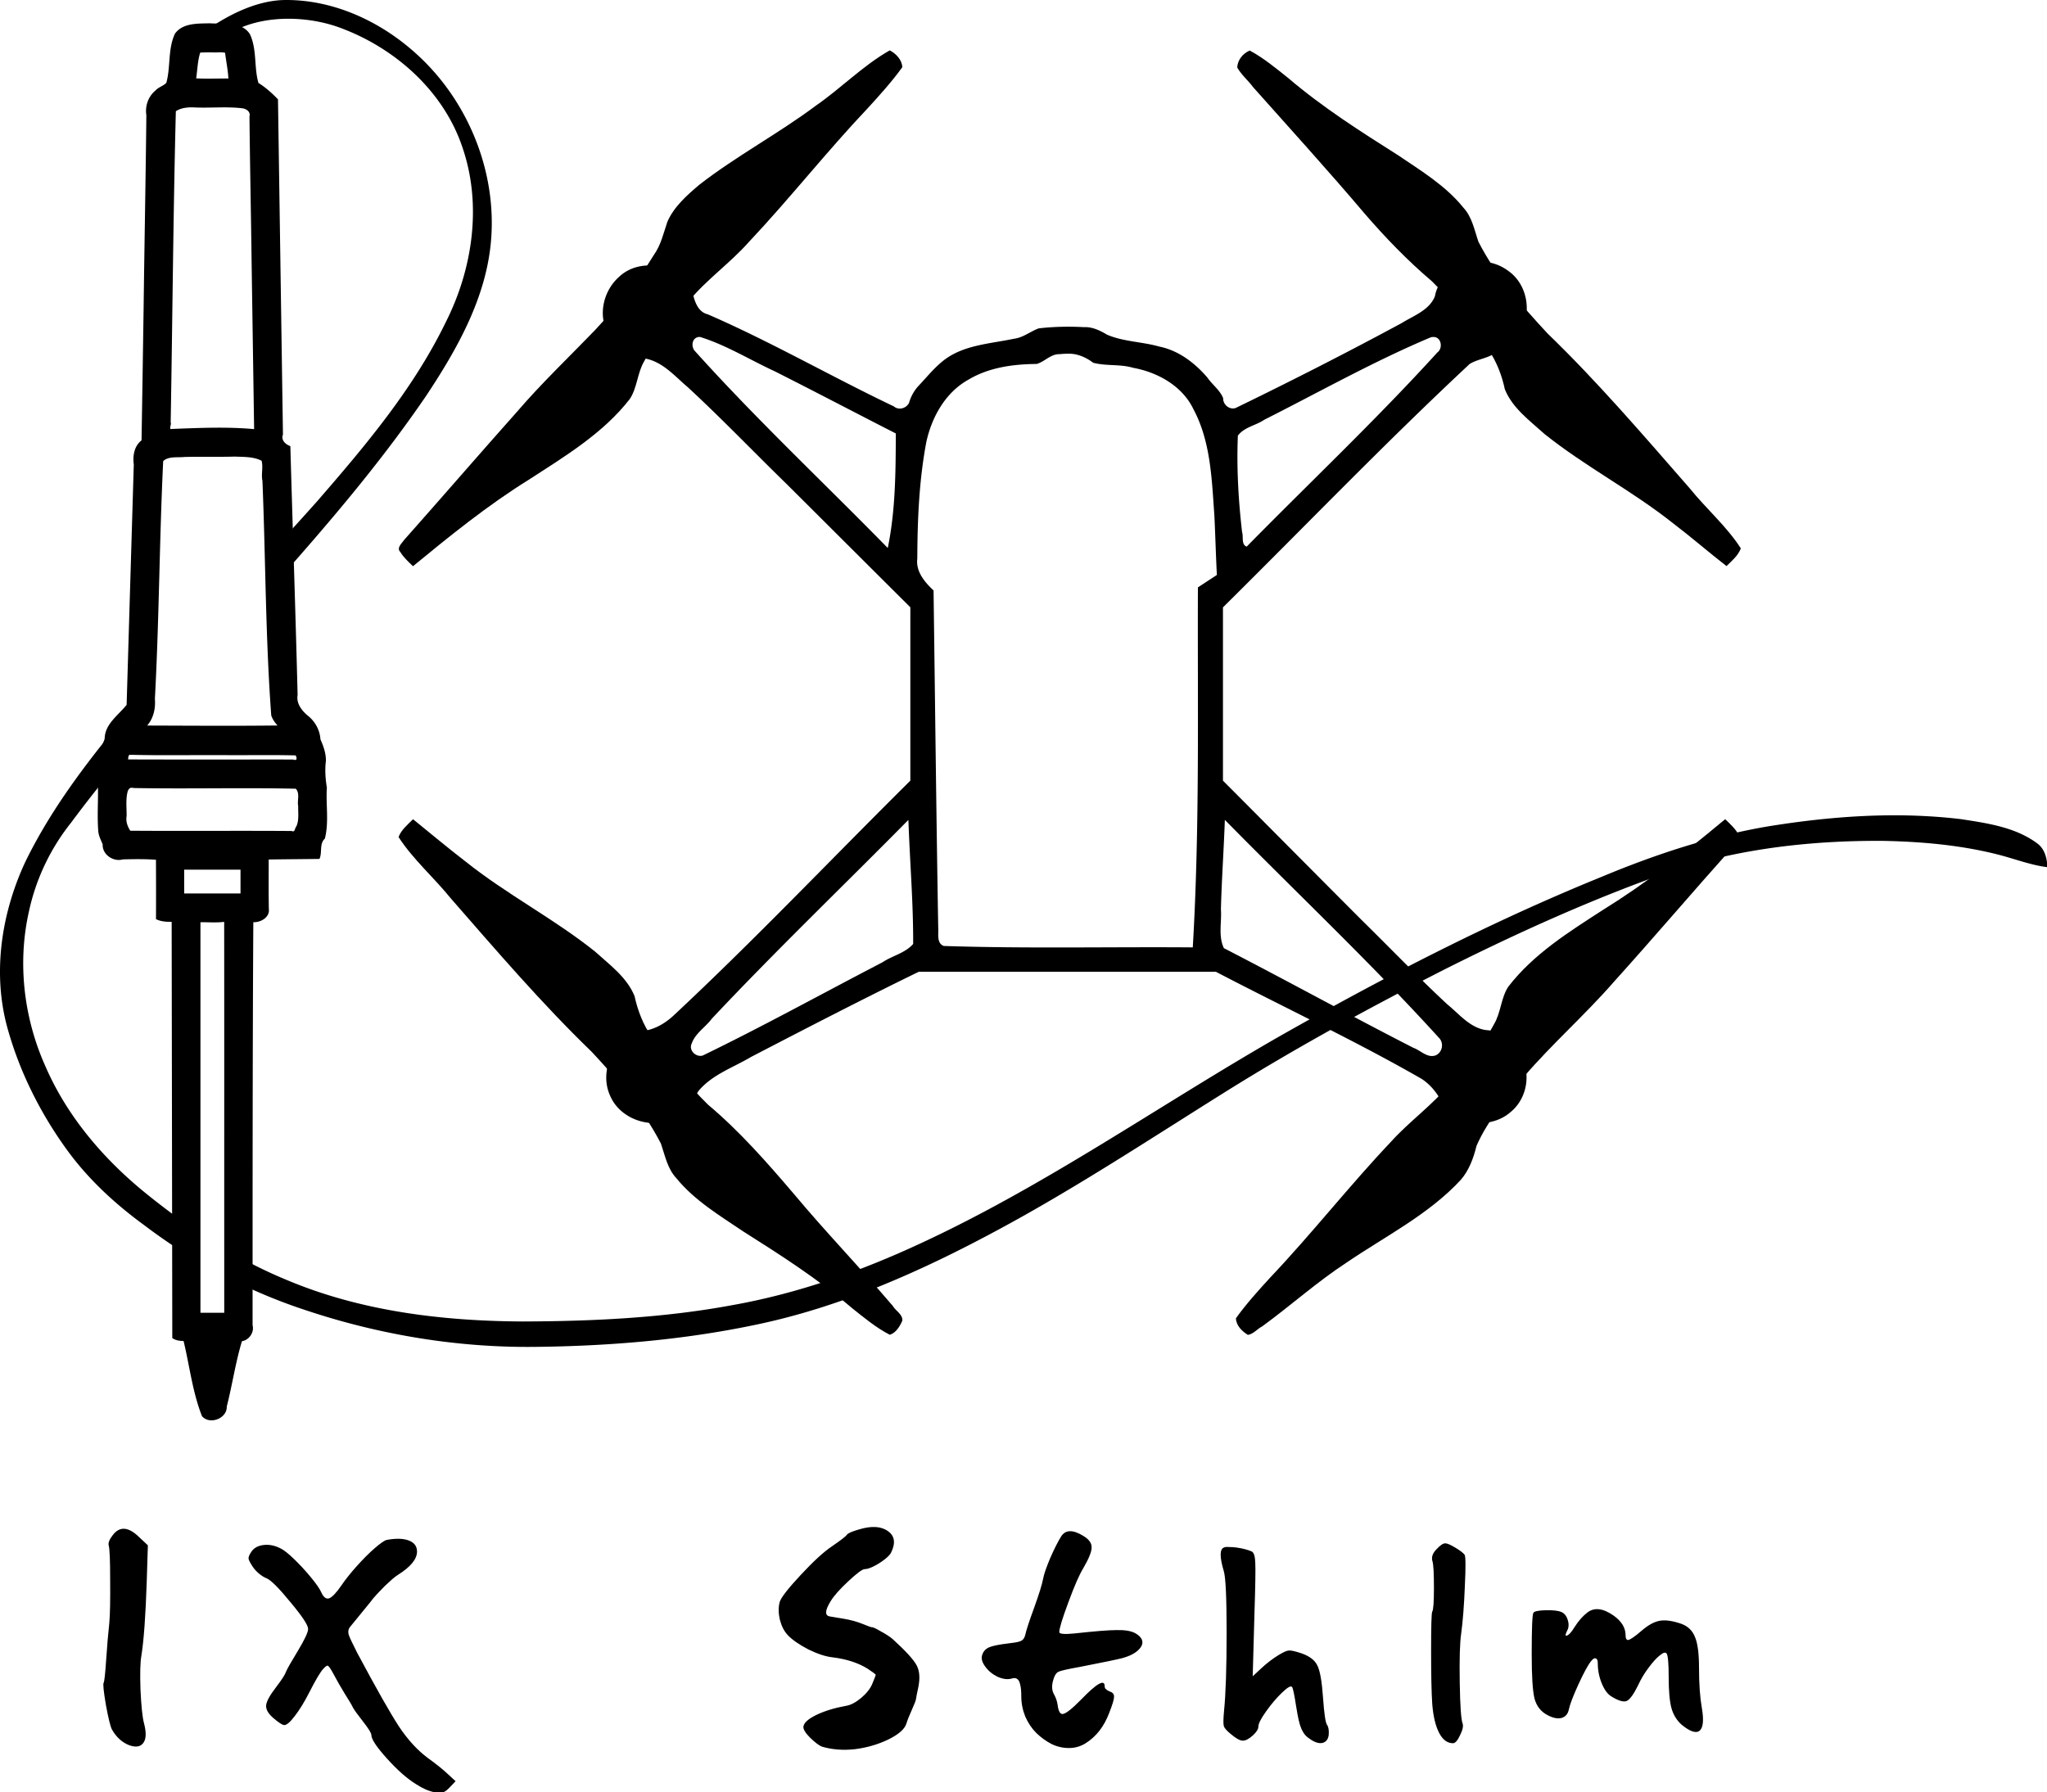 <svg xmlns="http://www.w3.org/2000/svg" viewBox="0 0 2180 1909"><path d="M223.546 24.818c-12.644.352-28.805-.565-37.205 11.006-7.739 16.463-4.475 35.391-9.22 52.44-3.19 3.345-8.329 4.512-11.551 8.15-7.692 6.321-11.227 16.514-9.705 26.287-.71 68.383-2.05 136.763-2.909 205.147-.7 47.08-1.418 94.16-2.22 141.237-7.788 5.94-9.532 16.474-8.251 25.615l-7.632 256.046c-8.707 11.037-23.142 20.394-23.367 35.949-1.712 6.712-6.946 12.47-6.028 19.847.042 10.158 1.18 20.439-1.154 30.393.384 15.987-.865 31.886.309 47.815.262 5.25 2.895 10.112 4.74 14.683-.569 10.851 11.415 18.907 21.464 15.975 11.784-.301 23.55-.48 35.282.383.102 21.095.135 42.191.035 63.287 5.169 2.543 11.023 2.9 16.684 2.847l.672 443.393c3.51 2.426 7.847 3.043 12.017 3.084 6.449 26.676 9.514 54.547 19.627 80.119 8.304 9.563 26.86 2.384 26.375-10.334 5.902-23.062 9.285-46.86 16.158-69.521 7.712-1.315 13.335-9.482 11.328-17.14.039-143.032-.05-286.395.79-429.222 7.797.354 17.545-5.05 16.533-13.898-.347-17.625-.117-35.253-.162-52.88 18.025-.276 36.053-.392 54.08-.61 3.165-6.98-.376-16.036 5.74-21.659 4.54-17.75.904-36.33 2.139-54.162-1.552-9.528-2.234-19.073-1.047-28.549.195-8.076-2.63-15.831-5.801-23.013-.644-10.045-5.769-19.232-13.671-25.391-6.382-5.418-12.231-13.024-10.64-21.853-2.215-88.382-5.238-176.741-7.738-265.116-4.989-1.563-10.315-6.595-7.873-12.22l-5.295-357.135c-6.304-6.535-13.103-12.69-20.84-17.492-4.85-17.021-1.39-35.885-9.173-52.157-7.824-11.819-23.741-11.179-36.237-11.135a99.616 99.616 0 0 1-6.254-.216zm3.397 30.992c4.258.28 8.588-.571 12.785.434 1.052 9.054 3.124 18.712 3.473 27.394-11.43-.088-22.933.447-34.278-.168 1.334-9.084 1.576-19.12 4.342-27.478 4.554-.187 9.124-.26 13.678-.182zm-21.951 58.522c17.546 1.026 35.404-1.085 52.955 1.001 4.453.527 9.156 3.7 7.738 8.772.514 51.867 1.637 103.75 2.281 155.626.893 59.12 1.786 118.24 2.662 177.36-29.149-2.64-58.575-1.285-87.703-.181-3.705 1.123.041-5.282-1.145-6.787 1.9-110.508 2.686-221.276 5.487-331.62 5.06-3.43 11.61-4.21 17.725-4.171zm45.021 372.011c9.699.45 19.91-.03 28.588 4.448 1.845 6.98-.614 14.311.893 21.394 3.403 83.26 3.224 166.785 9.376 249.898 1.32 4.05 3.856 7.57 6.694 10.694-46.273.53-92.549.198-138.822.055 6.758-7.773 9.05-18.315 8.212-28.365 4.552-84.376 4.78-168.986 8.84-253.319 5.819-5.42 15.103-3.567 22.34-4.381 17.96-.502 35.919.11 53.88-.424zM138.665 803.988c34.438.871 69.097.129 103.62.375 24.202.14 48.494-.355 72.638.285 1.31 3.059 1.836 5.996-2.867 4.371-58.555-.047-117.11.13-175.664-.094.322-1.455-.024-5.034 2.273-4.937zm4.155 35.414c57.39 1.046 114.797-.559 172.185.734 4.713 5.136 1.273 12.384 2.566 18.572-.176 7.144 1.09 15.263-2.036 21.667-1.697 1.73-1.233 6.596-4.854 4.784-57.304-.415-114.61.152-171.914-.283-3.104-4.736-4.92-10.06-3.923-15.721.113-8.806-1.17-18.266 1.296-26.657 1.597-3.224 2.536-3.82 6.68-3.096zm83.324 86.957h30v25.334h-60v-25.334h30zm12.6 55.588c.154 119.705.022 240.102.066 360.068v56.344h-25.332V982.318c8.421-.081 16.88.69 25.266-.371z"/><path d="M303.369.01c-31.445.373-63.99 17.483-89.313 36.372 12.495 9.393 25.652 3.105 38.293-5.08 33.564-16.057 79.142-13.91 112.682-.66 57.593 22.082 108.1 67.637 127.714 127.108 20.605 60.7 10.613 128.56-17.828 185.046-34.419 71.044-85.756 131.96-137.183 191.164-14.968 16.816-30.12 33.468-45.334 50.065.42.956.793 1.916 1.123 2.644 1.624 3.58 6.74 10.346 2.965 11.42.021 1.073.031 2.146.023 3.22.093.333.177.669.242 1.009.668 3.487.827 7.594-.27 11.03-.023.736-.071 1.465-.24 3.525-.017.21.052.79-.085.628a111.556 111.556 0 0 1-4.47-5.587c-.89 1.585-1.823 3.145-2.644 4.644-.176.322.37-.635.553-.953-.08.225-.152.455-.244.676-.335.8-1.56 3.815-2.416 5.674.051.534.106 1.185.162 1.818l.223.287c.013-.085.022-.21.037-.277.036-.158.05.147.062.406l.14.18c.079.1-.031.304-.15.351-.092.037.028-.2.022-.3a20.018 20.018 0 0 1-.012-.231l-.1-.129c-.046.302-.084.65-.115 1.05.06.973.086 1.914.008 2.618-.015.14-.033.27-.048.408 58.83-65.984 116.488-132.998 166.388-206.092 33.327-50.155 64.47-105.134 69.422-166.293 6.142-74.337-25.468-150.573-81.455-200.054C403.877 22.164 354.488-.526 303.369.009zM296.46 598.1c-.133.037-.312.093-.449.132 0 .398-.017.81-.059 1.246l.282.897c.15-.612.244-1.278.242-2.04 0-.083-.014-.154-.016-.236zm-1.986.587l-.26.076c.436 1.052.888 2.097 1.334 3.145l.002-.006-1.076-3.215zm1.076 3.215l.014.043.025.06c.241-.395.434-.837.578-1.328l-.234-1.031a21.07 21.07 0 0 1-.383 2.256zm.014.043l-.016-.037c-.019.085-.036.172-.056.26.033-.05.062-.105.093-.157l-.021-.066zm.941.217c-.002.08 0 .161-.002.242 0 .024-.036.8-.078 1.568.223.516.433 1.037.658 1.551.145.331-.04-.721-.058-1.082l-.52-2.28zm-9.79 2.494c-.035.081-.065.157-.1.24.087.005.17.006.257.01-.049-.08-.11-.171-.158-.25zm-.694 2.867c-.424 2.416-.96 4.82-1.54 7.22 1.859-1.522 2.253-3.995 1.991-6.646l-.451-.574zm.894 14.478c-.177.385-.33.69-.462.94l.402.518c.03-.487.055-.973.06-1.458zm-135.04 118.436a1664.225 1664.225 0 0 0-10.217 12.201C98.295 804.354 56.019 857.968 26.517 918.98.775 974.745-8.608 1039.598 9.091 1099.08c12.857 44.518 34.214 86.867 61.301 124.47 22.754 31.729 51.712 58.52 83.207 81.5a599.984 599.984 0 0 0 42.174 29.246c-.077-.373-.138-.643-.23-1.12-.09-.464-.021-.944-.042-1.415-.023-.52-.085-1.041-.138-1.562-.657-1.022-.769-1.19-1.723-3.012-.022-.041-.04-.172-.008-.139.4.393.81.779 1.209 1.174-.903-2.438-1.486-4.987-2.244-7.476.048-.106.092-.213.139-.319-.067-.657.013-1.02.359-.816.206-.471.415-.94.646-1.399.126-.248.318-.458.477-.687.025-.01.062 0 .076-.017.318-.487.588-1.005.908-1.49.284-.43 1.045-1.398 1.377-1.827.452-.607.884-1.23 1.354-1.824.182-.23.405-.424.6-.644.396-.45.786-.906 1.177-1.36-.152-.808-.225-1.582-.332-2.468-.03-.337-.11-.673-.09-1.01.05-.8.136-1.596.239-2.39-16.232-11.351-31.99-23.385-47.284-35.9-43.79-36.092-81.42-80.775-104.048-133.171-22.912-51.275-29.78-109.8-17.346-164.71 7.401-34.378 22.859-66.88 44.8-94.359 16.744-22.571 34.226-44.568 52.122-66.23a53.89 53.89 0 0 1 1.01-3.979l.006-.035c-.181.477-.316.848-.528 1.395.134-.557.393-1.376.697-2.254.07-.38.128-.586.196-.523.273-.764.556-1.532.824-2.19.332-1.126 1.17-3.438 2.018-5.603.147-.57.422-1.216.763-1.9.095-.23.161-.368.246-.565.26-2.002 1.305-3.45 2.946-4.442.07-.094.138-.177.209-.271 1.03-1.554 2.156-3.215 3.304-4.711.758-2.726 2.527-4.951 4.63-6.934.087-.235.23-.564.357-.869-.203.148-.403.298-.612.438-.643.43.276-.63 1.088-1.586.329-.74.642-1.413.73-1.574.854-1.562 1.47-2.577 2.048-3.405-.019-.052-.035-.105-.055-.156-.454-1.189-.982-2.356-1.276-3.598-.288-1.627-.42-2.113-.466-3.056-.681-3.77 1.522-8.661 2.54-11.264.266-.678.515-1.362.772-2.043.123-.432.882-3.102.965-3.414.632-2.367 1.175-4.755 1.691-7.148zm-15.926 49.592a46.32 46.32 0 0 0-2.237 3.295c-.008.044-.011.076-.023.133.05-.071.084-.132.137-.206.102-.183.206-.381.306-.52.538-.735 1.183-1.706 1.864-2.731l-.047.029zm-2.123 3.222c-.05.09-.099.155-.149.254-.04.185-.094.4-.18.713.68-.534 1.495-1.319 2.354-2.183.39-.564.792-1.103 1.19-1.616-.1-.112-.2-.234-.3-.341.1-.151.25-.423.376-.635-.022.009-.046.016-.067.025-1.255 1.344-2.44 2.696-3.224 3.783zm-.149.254l.012-.048c-.328.47-.574.877-.715 1.205a7.8 7.8 0 0 0-.031.68c.24-.707.486-1.344.734-1.837zm.035-.181c.111-.63-.22.015-.709 1.146-.005.04-.013.077-.017.117.22-.41.462-.831.726-1.263zm-3.736 9.215c-.1.34-.204.69-.182.736a12.2 12.2 0 0 1 .229-.483c.249-.688.473-1.298.654-1.798-.165.284-.421.858-.701 1.545zm.047.253l-.15.413c.037-.047.072-.089.142-.215.167-.304.301-.622.424-.946-.142.224-.28.475-.416.748zm.416-.748c.107-.168.214-.339.324-.474.022-.106.05-.21.07-.317.061-.328.053-.452.004-.449-.12.42-.245.836-.398 1.24zm.324-.474a25.74 25.74 0 0 1-.637 2.482c.306-.475.602-.992.897-1.513.006-.677.05-1.182.142-1.413-.132.143-.27.28-.394.432-.003.004-.005.01-.008.012zm.26.969c-.003.294.024.712.037 1.076.066-.097.132-.193.203-.303l.004-.008.002-.008c.056-.519.123-1.03.197-1.541-.146.267-.295.522-.443.783zm.037 1.076c-.554.805-.958 1.204-1.232 1.326-.472 1.418-.983 2.825-1.461 4.242-.018.12-.02.144-.04.27l1.067-1.29c.57-1.44 1.125-2.886 1.674-4.335l-.008-.213zm-2.732 5.838l.029-.243c-.038.112-.069.225-.106.336.026-.03.05-.063.077-.093zm.824-4.725c-.064.18-.134.347-.196.523-.028.157-.059.324-.101.61a1.1 1.1 0 0 1 .04-.104c.104-.332.201-.663.311-.98-.02-.024-.038-.034-.054-.049zm20.197-46.91c-1.095 1.112-2.186 2.245-3.35 3.015 1.054.137 2.108.262 3.163.391.018-1.14.059-2.277.187-3.406zm3.52 3.84l-.02.008.018.002c0-.004 0-.006.002-.01zm-4.584 12.334l-.282.254c-.07.25-.147.496-.218.746.14-.112.277-.22.418-.33.025-.221.056-.45.082-.67zm-2.358 2.09a30.43 30.43 0 0 1-.652.533c-.217.388-.342.594-.502.867.298-.266.612-.515.918-.774.076-.244.156-.434.236-.626zm1.838 1.845c-.166.162-.329.306-.488.47.152-.116.313-.248.46-.356.003-.007.008-.01.01-.016.006-.033.013-.065.018-.098zm-.027.114a1.024 1.024 0 0 0-.043.234.152.152 0 0 1 .013-.01c.013-.077.028-.154.04-.23l-.01.005zm-.043.234l-.143.103c.047-.032.096-.06.143-.091v-.012zm0 .021c-.175.198-.348.398-.524.594l.147-.07.336-.229c.013-.083.028-.166.04-.25v-.045zm-.524.594l-.193.094-.15.168.279-.19.064-.072zm-.193.094l.473-.527c-.237.164-.473.33-.686.521-.05.087-.05.134.088.066l.125-.06zm-2.662 1.162c-.209.042-1.48 1.24-1.844 1.684.406-.294.795-.497 1.166-.596l.088-.055c.196-.304.397-.604.578-.916.053-.09.052-.125.012-.117zm-8.83 13.402c-.065.188-.2.524-.32.83.02-.028.042-.055.062-.084.077-.218.201-.583.258-.746zm-.89.332c-.421.568-.83 1.12-1.23 1.694l.07.023c.301-.452.748-1.113 1.16-1.717zm-2.737 4.035c-.28.534-.48 1.107-.656 1.69.206-.518.424-.997.662-1.453-.01-.074-.005-.157-.006-.237zm-2.592 6.928c-.091.245-.208.549-.309.815.02-.031.034-.066.059-.094.156-.18.308-.38.459-.58a.49.49 0 0 1-.209-.14zm1888.385 63.61c-45.143-.006-90.365 4.596-134.9 11.818-61.22 10.413-120.358 30.01-177.567 53.924-119.23 48.474-233.84 107.894-345.672 171.453-126.108 72.575-245.786 156.908-378.121 218.307-63.953 29.843-131.048 53.665-200.652 66.117-73.829 13.79-149.16 17.29-224.13 17.549-85.439-.47-172.327-10.857-251.587-44.375-17.949-7.39-35.371-15.907-52.3-25.32-.047.532-.044.475-.1 1.126-.054.731-.095 1.464-.163 2.194-.023.252-.094.499-.11.752-.048.71-.01 1.427-.081 2.136-.08.798-.241 1.587-.37 2.38-1.015 6.289-.604 3.878-2 10.784-.282 1.386-.608 2.763-.847 4.157a37.74 37.74 0 0 0-.367 2.61c24.522 12.18 49.887 22.643 75.895 31.2 78.489 26.336 161.502 40.25 244.36 39.414 78.099-.8 156.32-7.098 232.886-22.959 91.617-18.59 177.995-57.008 260.002-101.146 83.807-45.038 163.206-97.527 243.8-147.94 76.173-47.59 155.155-90.55 235.196-131.244 78.812-39.47 159.398-75.777 242.709-104.719 71.253-23.107 146.623-31.39 221.297-31.007 41.71.811 83.69 4.486 124.181 14.906 17.037 4.442 34.076 10.996 51.39 13.154-.311-9.083-2.56-18.773-10.046-24.787-23.34-17.777-53.594-22.034-81.941-26.397-23.492-2.817-47.116-4.084-70.762-4.087zm-1817.737 436.31c.031.06.051.134.094.182.002-.026.012-.08.014-.108l-.108-.074zm1.149 15.373c-1.54.38-2.975.996-3.963 1.645-.583.383-1.004.952-1.316 1.605l.046.076c1.88-.694 3.7-1.884 5.559-2.76a1.337 1.337 0 0 0-.137-.36c-.069-.122-.012.278-.02.417-.053-.208-.115-.415-.17-.623zm-3.498 12.637c.299.294.617.554.965.746-.326-.22-.647-.47-.965-.746z"/><path d="M1833.732 875.488c-40.195 33.525-81.545 65.842-126.124 93.396-36.534 23.623-74.41 47.203-101.323 82.13-7.943 12.186-7.76 27.504-15.252 40.048-12.343 23.453-31.346 42.433-47.048 63.473-18.658 22.865-43.109 39.913-62.785 61.798-44.385 46.892-84.223 97.853-128.663 144.705-12.665 13.852-25.44 27.99-36.305 43.14.164 7.721 6.59 14.014 12.744 17.71 5.896-.864 9.959-6.388 15.17-9.003 30.309-22.099 58.332-47.368 89.818-67.936 41.357-28.205 87.547-51.186 121.8-88.268 8.855-10.267 13.503-23.254 16.696-36.181 12.058-27.563 32.168-50.47 50.658-73.83 30.1-35.046 64.958-65.67 95.303-100.474 42.83-47.481 84.252-96.221 126.9-143.857 2.545-3.57 7.136-7.387 6.975-11.863-3.408-7.112-9.419-12.474-14.986-17.867l-3.578 2.879zM438.972 873.486c-5.46 5.451-11.762 10.678-14.506 18.137 15.658 24.168 37.647 43.008 55.67 65.374 48.696 55.766 96.89 112.058 150.166 163.528 27.75 29.826 54.844 61.181 73.56 97.602 4.39 12.783 6.896 26.667 16.478 36.93 19.439 23.776 46.202 39.812 71.406 56.789 39.648 25.038 79.244 50.462 114.978 80.975 13.013 10.396 26.139 21.388 40.889 28.966 6.64-2.057 10.66-8.979 13.31-14.916.68-6.984-7.14-10.455-10.151-15.866-34.45-40.382-71.366-78.573-105.386-119.333-28.56-33.504-57.696-66.702-91.479-95.098-22.417-21.826-40.976-47.2-59.849-72.035-9.145-13.018-14.905-28.071-18.281-43.514-8.22-20.18-26.618-33.397-42.23-47.566-43.62-34.895-93.992-60.787-137.749-95.768-19.026-14.557-37.288-30.071-55.955-45.08l-.705.709zM1330.906 53.82c-7.147 2.903-13.271 10.444-13.215 18.197 4.401 7.802 11.554 13.655 16.854 20.832 39.669 44.6 79.862 88.742 118.44 134.297 22.242 25.818 46.03 50.454 71.977 72.475 22.376 22.01 41.151 47.34 59.916 72.393 8.785 12.807 14.53 27.488 17.725 42.616 8.157 20.224 26.626 33.47 42.247 47.653 43.402 34.719 93.183 60.36 136.703 94.937 19.422 14.771 37.861 30.783 57.11 45.768 5.764-5.646 12.366-11.084 15.28-18.87-15.159-23.584-36.82-42.093-54.404-63.926-49.133-56.21-97.684-113.051-151.428-164.962-27.763-29.837-54.867-61.21-73.584-97.648-4.371-12.544-6.727-26.366-16.116-36.455-18.667-23.225-44.946-39.157-69.408-55.712-40.122-25.424-80.4-51.009-116.633-81.917-13.262-10.603-26.615-21.73-41.464-29.678zM947.529 53.66c-28.578 16.247-51.68 40.227-78.663 58.885-39.964 29.9-84.333 53.4-123.787 83.992-13.349 11.289-27.312 23.528-34.388 39.814-4.045 11.982-6.826 24.606-14.272 35.114-17.668 29.054-39.686 55.264-62.734 80.164-27.777 28.762-56.773 56.37-82.873 86.717-40.402 45.369-80.083 91.383-120.426 136.796-2.455 3.724-8.443 8.44-4.03 12.906 3.533 5.797 8.621 10.398 13.46 15.073 39.62-32.599 79.627-64.958 123.273-92.096 38.462-24.949 79.063-49.251 107.617-85.994 8.127-12.351 7.903-27.867 15.524-40.547 12.47-23.597 31.64-42.682 47.45-63.873 18.983-23.039 43.75-40.244 63.537-62.518 43.706-46.366 83.149-96.691 127.038-142.977 12.792-13.991 25.564-28.13 36.656-43.507-.163-7.725-6.846-14.7-13.382-17.95z"/><path d="M1575.685 278.74c-21.106.452-43.64 14.857-47.494 36.697-5.935 15.101-22.736 20.786-35.44 28.703-58.271 31.474-117.321 61.556-176.879 90.479-6.652 2.163-13.446-3.673-13.242-10.47-3.419-8.668-11.534-14.315-16.72-21.876-13.367-15.645-30.837-29.05-51.38-33.126-18.138-5.198-37.946-5.093-55.514-12.632-7.56-4.49-15.691-8.487-24.725-8.05-15.775-.85-32.22-.554-48.106 1.308-8.983 3.3-16.615 9.931-26.428 11.064-24.833 5.27-52.265 6.425-73.365 21.957-10.907 8.129-19.371 18.972-28.704 28.76a45.15 45.15 0 0 0-9.581 17.563c-2.84 5.849-11.013 8.241-16.117 3.805-66.591-31.724-130.616-68.749-198.268-98.133-10.659-2.513-14.133-14.214-16.223-23.54-12.468-29.254-55.564-38.304-78.466-16.087-15.915 14.218-22.12 38.863-12.428 58.318 7.064 16.256 23.668 27.102 41.13 28.55 18.427 3.694 30.986 18.786 44.645 30.325 36.07 33.303 70.022 68.812 105.193 103.052 44 43.795 87.92 87.671 131.917 131.47v184.667c-84.326 83.584-166.052 169.835-252.877 250.854-9.48 8.5-21.11 15.097-34.032 15.975-28.842 6.683-45.057 42.198-32.798 68.802 11.638 27.398 49.7 37.916 73.878 20.76 9.571-5.822 14.383-16.525 20.153-25.768 14.573-17.57 37.028-25.01 56.1-36.356 59.218-30.774 118.629-61.478 178.54-90.696h316.461c72.912 38.146 147.594 73.015 218.975 114.008 10.374 6.724 18.028 16.856 23.1 27.974 15.865 22.38 51.168 25.444 71.67 7.516 13.92-11.274 19.858-30.49 15.828-47.668-3.861-20.16-21.033-38.642-42.05-39.735-17.134-2.562-28.458-17.157-41.148-27.451-31.233-29.029-60.715-59.88-91.15-89.733-49.32-49.417-98.425-99.049-147.717-148.493V646.957c87.472-86.526 172.762-175.298 262.73-259.258 8.842-5.486 19.934-5.934 28.232-12.513 12.054-6.251 24.859-14.408 28.99-28.183 8.155-19.933 2.254-45.322-15.659-58.115-8.8-6.759-19.916-10.516-31.031-10.148zm-830.219 80.156c27.941 8.657 53.13 24.413 79.565 36.583 43.148 21.777 85.945 44.244 128.986 66.231-.137 40.769-.304 81.905-8.564 122.008-68.706-70.225-140.508-137.535-206.163-210.666-3.675-5.563-1.692-14.305 6.176-14.156zm781.436.059c8.253.243 9.957 12.173 3.813 16.51-65.004 71.522-135.33 137.905-203.044 206.8-6.082-2.327-3.181-10.548-4.875-15.369-3.932-34.104-5.923-68.495-4.506-102.82 6.781-9.19 19.056-10.738 28.052-16.918 58.9-29.718 116.58-62.25 177.456-87.871a11.69 11.69 0 0 1 3.104-.332zm-389.297 17.808c9.75-.28 19.044 3.912 26.623 9.637 13.893 3.702 28.582 1.24 42.468 5.372 26.148 4.752 52.33 19.253 64.223 43.98 18.515 34.553 19.582 74.853 22.34 113.05 1.049 21.206 1.575 42.436 2.678 63.64-6.729 4.411-13.459 8.82-20.188 13.23-.523 127.824 2.061 255.782-5.47 383.462-88.398-.698-176.927 1.415-265.243-1.498-7.749-3.102-5.367-12.666-5.841-19.072-2.06-119.867-3.352-239.746-4.971-359.62-9.357-8.72-19.095-20.21-17.319-33.93.186-41.63 1.87-83.54 9.683-124.51 5.843-26.504 20.398-52.556 44.743-66.069 21.778-13.09 47.733-16.579 72.705-16.742 8.672-2.479 15.032-10.827 24.7-10.451 2.943-.352 5.908-.44 8.869-.479zm170.06 499.834c75.296 76.506 153.477 150.278 225.631 229.809 4.545 5.769 2.406 14.893-4.427 17.781-8.806 3.114-16.056-5.396-23.66-8.076-67.67-34.608-134.229-71.334-201.796-106.147-6.16-12.936-2.182-27.593-3.16-41.29.793-31.795 3.09-63.529 4.176-95.313l3.236 3.236zm-340.062 1.35c1.564 42.516 5.092 84.977 4.892 127.547-8.579 9.798-22.084 12.43-32.607 19.49-63.774 33.122-126.716 67.94-191.371 99.3-7.136 2.323-15.372-5.448-11.88-12.646 3.848-11.083 14.61-17.37 21.37-26.465 67.977-72.365 139.66-141.103 209.377-211.767l.219 4.54z"/><g aria-label="IX Sthlm" style="line-height:1.25" font-weight="400" font-size="266.667" font-family="Talyz New Roman" letter-spacing="0" word-spacing="0"><path d="M1690.12 1717.917q11.175-9.06 28.39 3.02 12.684 9.06 12.684 20.84 0 5.134 2.719 5.134 3.624-.604 14.798-10.269 10.269-8.758 19.028-10.268 9.06-1.51 22.953 3.322 10.57 3.926 14.497 14.195 4.228 9.966 4.228 32.92 0 25.369 3.02 42.584 3.322 19.329-2.416 24.161-5.738 4.53-19.027-6.342-7.853-6.947-10.873-17.517-3.02-10.873-3.02-33.222 0-21.443-2.114-25.067-1.812-2.719-7.248 1.812-5.437 4.228-12.081 13.288-6.645 8.759-11.175 18.725-6.946 14.195-12.08 16.611-5.135 2.115-16.31-4.832-6.04-3.624-10.268-13.893-4.228-10.268-4.228-21.443 0-4.53-2.114-5.134-2.115-.906-5.135 3.02-4.832 6.04-13.59 25.068-8.457 18.725-9.967 26.275-1.51 7.248-7.852 9.06-6.343 1.51-14.8-3.02-10.57-5.436-13.892-17.517-3.02-12.08-3.02-47.416 0-41.377 1.812-44.095 1.51-2.416 12.987-2.718 11.476-.302 16.61 1.812 4.833 1.812 6.947 8.457 2.114 6.644-.604 11.476-2.718 5.436-.906 5.436 3.624-.604 9.06-9.664 6.04-9.363 12.987-14.799zM1525.596 1663.252q-2.114-6.342 3.926-12.685 6.04-6.644 9.665-6.644 3.02 0 10.57 4.53 7.551 4.53 9.967 7.55 1.812 2.719.302 33.525-1.208 30.503-3.926 50.738-2.114 14.195-1.51 51.947.604 37.45 3.02 43.49 1.51 4.23-2.718 12.685-3.926 8.457-7.55 8.457-9.061 0-14.8-11.175-5.738-11.174-7.248-30.805-1.208-17.82-1.208-56.78 0-39.262 1.208-41.376 1.812-2.718 1.812-25.37 0-22.953-1.51-28.087zM1303.297 1648.453q1.51-.906 5.437-.604 4.228 0 8.456.604 4.53.604 9.06 1.812 4.531 1.208 6.947 2.416 3.322 1.812 3.624 11.779.604 9.665-.906 55.873l-1.812 65.236 9.06-8.457q9.061-8.456 19.028-14.496 7.55-4.53 10.57-4.53 3.323-.303 13.29 3.02 12.986 4.53 16.912 12.986 4.228 8.155 6.04 34.43 1.813 25.37 4.229 28.692 2.416 3.322 1.812 10.873-.906 6.946-6.645 8.456-5.436 1.208-12.986-3.926-3.323-2.114-5.437-4.53-2.114-2.417-3.926-6.343-1.812-4.228-3.02-9.664-1.208-5.437-2.718-14.8-2.718-17.818-4.228-20.234-1.813-2.719-10.873 6.04-8.758 8.456-16.913 19.933-8.154 11.477-8.154 16.007 0 4.228-6.04 9.665-6.041 5.436-10.571 5.436-4.53 0-12.987-7.249-6.343-5.134-7.249-8.456-.906-3.322.302-16.309 2.719-27.182 2.719-83.055 0-55.873-3.02-65.537-6.645-22.35 0-25.068zM1130.228 1636.372q6.946-10.57 23.557-.302 9.06 5.437 8.758 12.383 0 6.645-8.758 21.745-6.343 10.269-16.007 36.544-9.665 25.974-9.665 31.712 0 3.02 15.705 1.51 32.92-3.624 45.303-3.624 12.685-.302 19.329 3.02 7.852 4.229 8.154 9.665.302 5.134-6.644 10.57-5.134 3.927-14.799 6.645-9.664 2.416-45.302 9.362-18.725 3.323-22.652 5.135-3.624 1.812-5.436 8.456-2.718 8.759.302 14.799 3.322 5.738 4.228 11.779 1.208 9.966 5.135 9.966 4.832 0 19.933-15.403 25.067-25.973 25.067-14.194 0 1.208.604 2.416.906.906 2.114 1.812 1.51.906 3.02 1.51 4.53 1.51 4.229 5.738 0 3.926-5.135 16.913-8.154 21.745-25.067 32.316-8.155 5.134-17.819 5.134-9.665 0-18.423-4.228-8.759-4.53-16.309-11.779-7.248-7.248-11.779-17.517-4.228-10.57-4.228-21.443 0-8.456-1.208-12.685-.906-4.53-3.322-6.04-2.114-1.51-5.739-.302-6.342 1.812-14.798-1.812-8.155-3.926-13.29-10.873-5.133-6.946-3.321-12.382 1.812-5.739 7.248-8.155 5.436-2.416 20.537-4.228 8.155-.906 11.175-1.812 3.322-.906 4.53-2.416 1.51-1.51 2.416-4.833 1.51-7.248 9.363-28.691 7.852-21.745 9.664-31.108 1.208-6.946 7.55-22.047 6.645-15.101 11.78-23.256zM914.823 1629.124q19.933-6.04 30.806 1.812 10.873 7.55 3.322 22.953-1.51 3.02-6.946 7.249-5.437 4.228-11.477 7.248-6.04 3.02-9.665 3.02-3.624 0-17.517 12.987-13.59 12.685-18.725 21.141-9.362 15.101-.604 16.31l14.497 2.415q10.873 1.813 19.933 5.437 9.06 3.624 9.665 3.624 1.51-.604 9.664 4.228 8.457 4.53 12.987 8.457 20.84 19.027 25.37 27.785 4.832 8.759 1.812 23.558-2.114 9.664-2.416 12.382-.302 2.416-4.53 11.779-4.229 9.363-5.739 14.497-2.718 8.758-19.33 16.913-16.308 7.852-35.335 10.268-19.027 2.115-35.336-2.718-4.53-1.812-12.383-9.362-7.852-7.853-7.248-12.081.906-6.04 13.893-12.383 13.288-6.342 31.711-9.664 7.249-1.208 16.007-8.457 8.759-7.55 11.779-15.1 3.624-8.76 3.624-9.363 0-.906-8.758-6.644-15.101-9.363-37.45-12.081-10.873-1.208-25.672-8.457-14.497-7.55-21.745-15.1-5.738-6.04-8.457-16.31-2.416-10.268-.302-18.725 1.812-6.946 22.35-28.993 20.537-22.047 33.221-30.504 14.497-9.967 16.007-12.383 1.51-2.416 12.987-5.738zM411.795 1640.299q14.798-2.718 23.557.604 8.758 3.322 8.758 11.778 0 12.081-20.235 24.766-2.416 1.51-6.342 4.832-3.624 3.322-7.853 7.249-3.926 3.926-8.154 8.456-4.228 4.53-7.55 9.06-17.517 21.444-21.444 26.276-2.416 3.02-1.208 7.852 1.51 4.53 9.06 19.33 30.807 57.685 44.7 78.826 13.892 20.84 30.503 33.222 14.195 10.268 21.745 17.517l7.853 7.248-6.343 6.645q-3.926 4.228-6.946 5.134-3.02.906-9.06 0-9.363-1.812-19.934-8.759-14.194-8.758-30.805-27.181-16.611-18.423-16.611-25.067 0-3.02-8.759-14.195-8.758-11.175-10.872-15.101-1.813-3.926-8.759-14.799-6.644-10.873-12.08-21.141-4.229-7.853-5.739-8.457-1.208-.906-4.832 3.02-4.832 5.135-15.101 25.37-7.853 15.403-15.403 25.067-7.248 9.665-11.175 9.665-3.02 0-12.08-7.853-7.853-6.946-7.249-13.288.604-6.343 10.873-19.631 8.758-11.477 10.269-16.007 1.812-4.53 12.684-22.35 10.873-18.12 10.873-23.255 0-6.04-18.725-28.39-18.423-22.65-25.672-25.671-3.322-1.208-7.852-4.832-4.228-3.625-6.644-7.249-4.229-6.342-4.53-8.758-.303-2.416 2.717-6.947 3.927-6.342 12.987-7.55 9.06-1.208 18.423 3.624 5.134 2.416 14.497 11.477 9.363 9.06 17.819 19.329 8.457 10.269 10.873 15.705 3.624 8.154 8.456 6.644 4.832-1.812 12.987-13.59 6.342-9.363 16.309-20.538 10.268-11.476 19.329-19.329 9.06-7.852 12.685-8.758zM120.334 1634.862q10.872-13.892 27.483 2.115l9.665 9.06-1.208 38.658q-1.812 54.967-5.738 79.129-1.813 10.268-.906 36.242 1.208 25.671 3.624 35.034 3.624 13.59.302 19.933-4.228 8.154-16.007 3.926-11.477-4.53-18.423-16.913-2.416-4.832-6.343-25.973-3.624-21.443-2.416-23.558 1.208-2.114 2.718-24.765t3.323-38.96q1.208-13.591.906-45.303 0-32.014-1.51-37.148-1.208-4.228 4.53-11.477z" style="-inkscape-font-specification:'Talyz New Roman, '"/></g></svg>